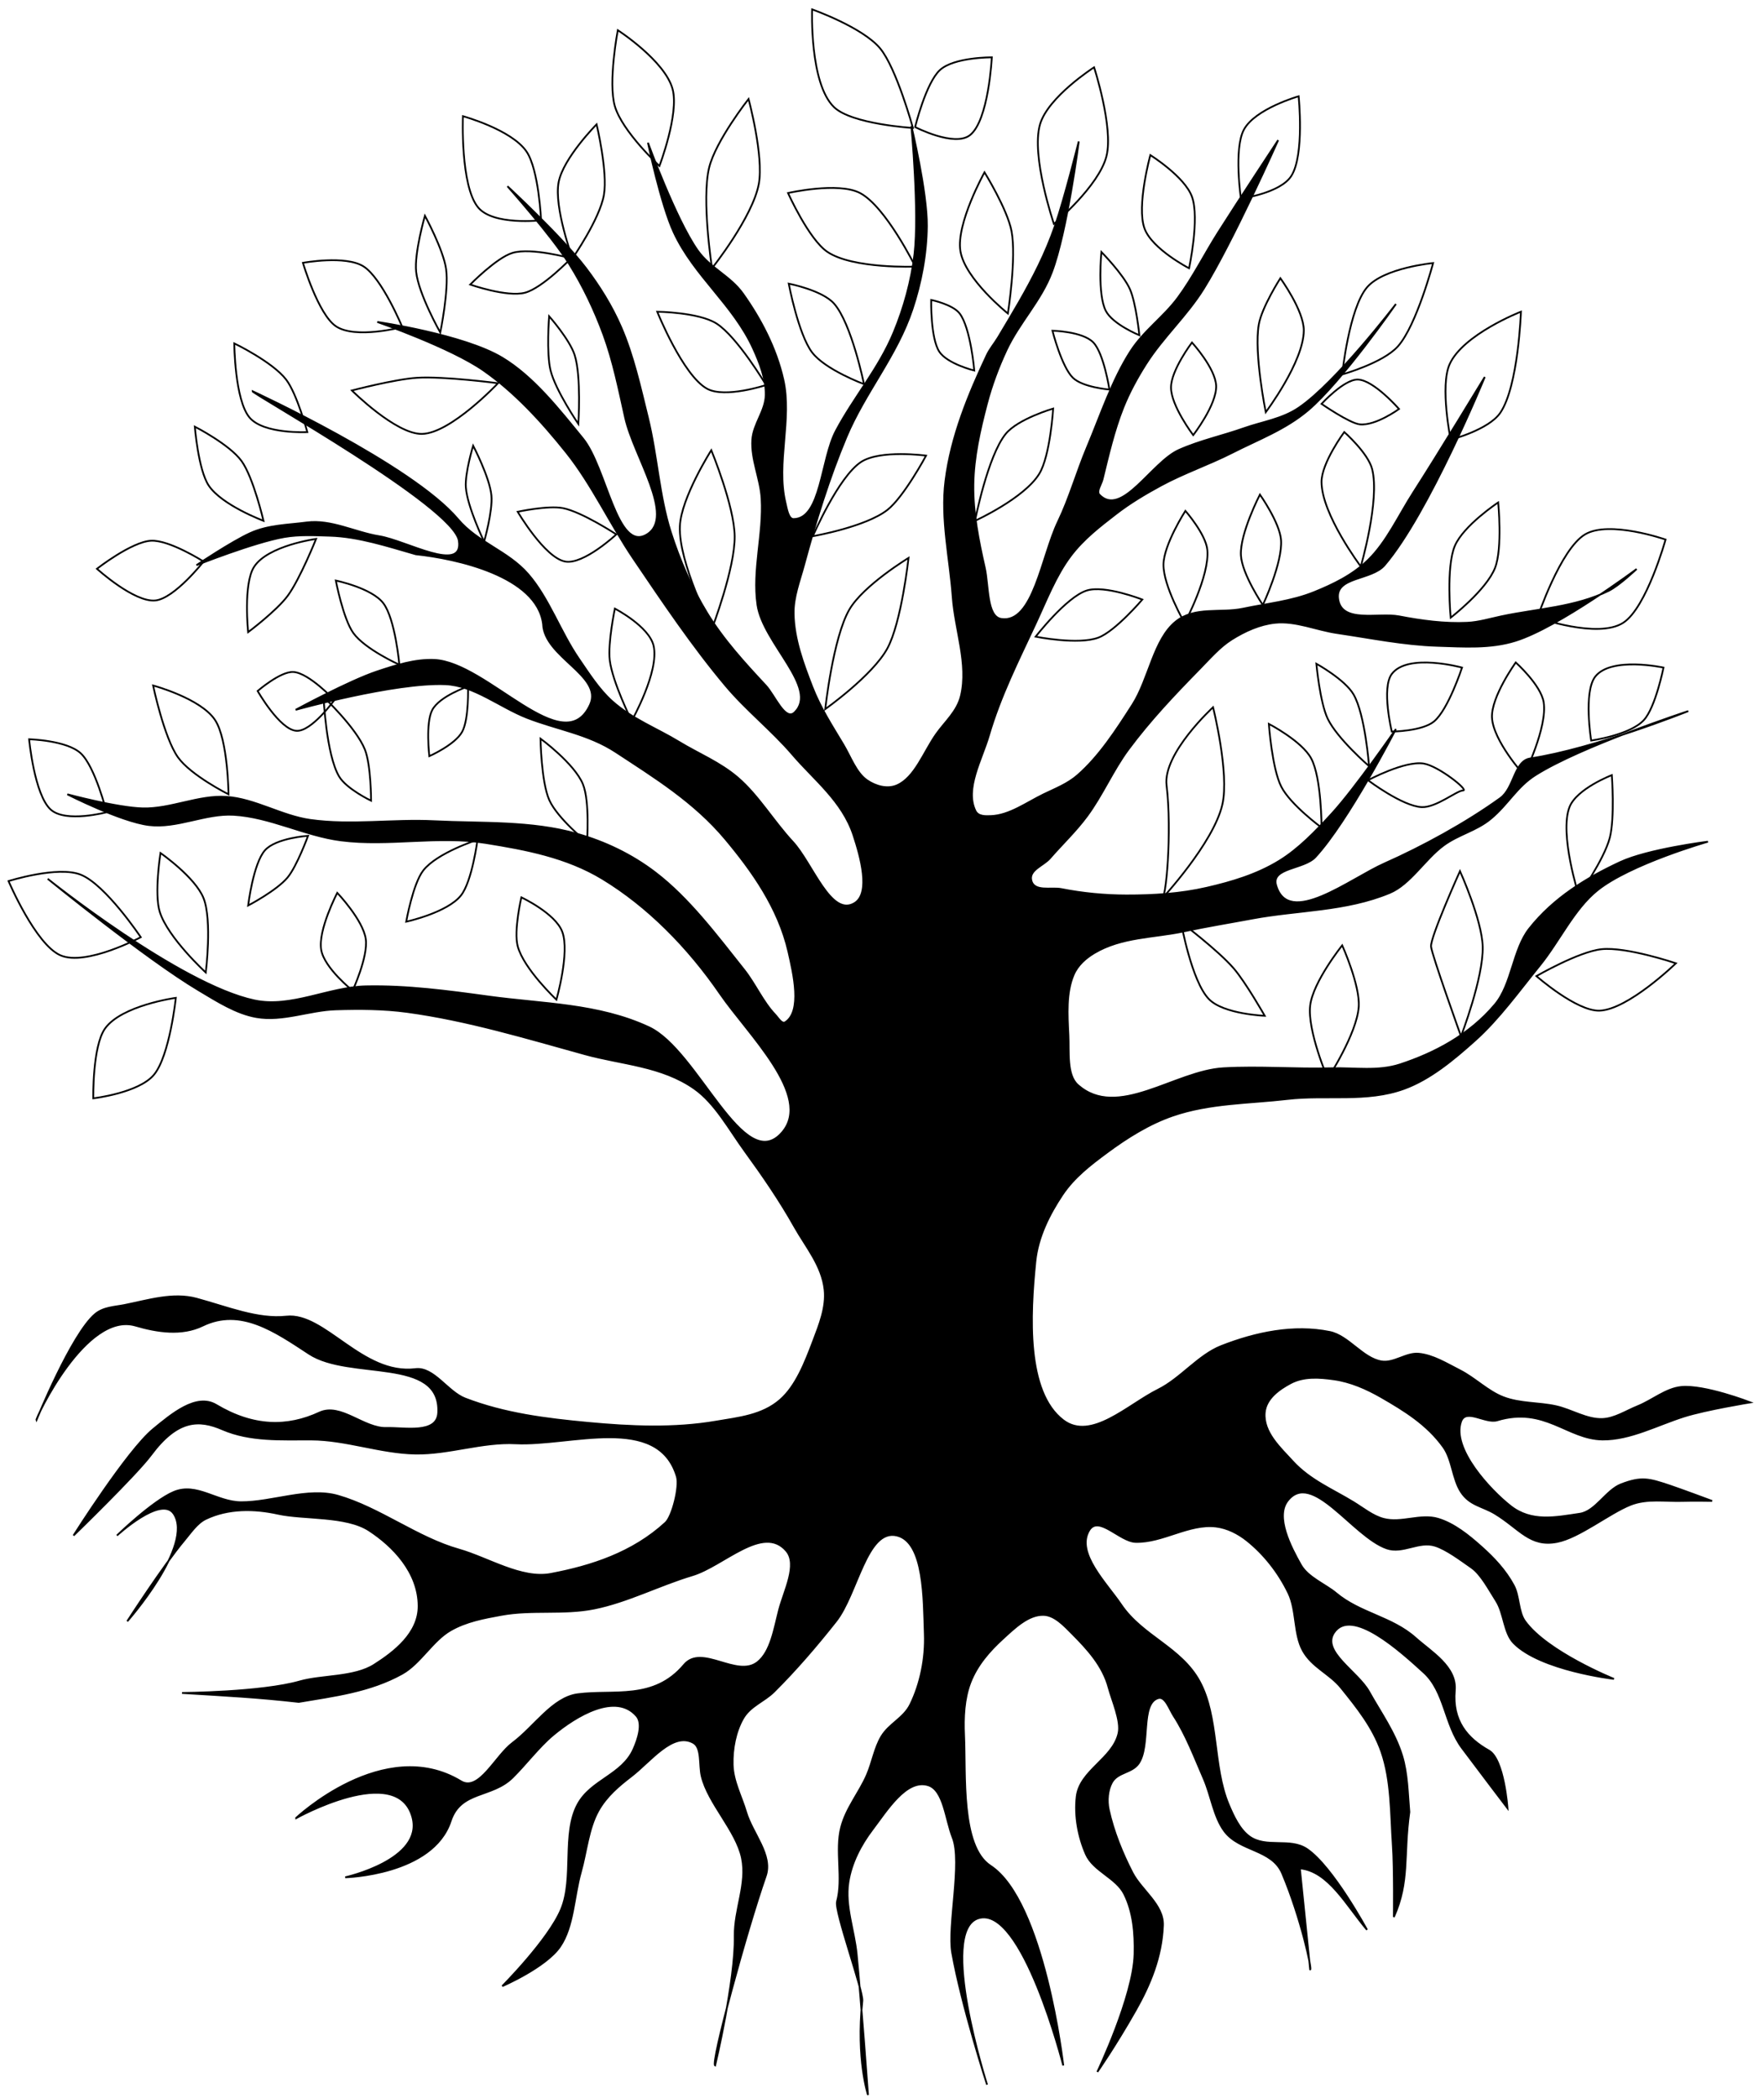 <svg width="291" height="346" viewBox="0 0 291 346" fill="none" xmlns="http://www.w3.org/2000/svg">
<g id="1468294873 1">
<g id="layer2">
<g id="g4348">
<path id="path4206" fill-rule="evenodd" clip-rule="evenodd" d="M170.8 208.09C169.904 216.953 169.258 229.6 175.401 234.274C180.005 237.775 186.068 231.699 191.081 229.206C194.762 227.374 197.694 223.509 201.477 222.027C207.195 219.785 213.454 218.495 219.372 219.704C222.457 220.334 224.794 224.047 227.893 224.56C229.948 224.901 231.961 223.102 234.028 223.293C236.411 223.514 238.635 224.916 240.845 226.038C243.314 227.292 245.455 229.496 248.003 230.473C250.797 231.544 253.817 231.311 256.695 231.951C259.273 232.524 261.747 234.172 264.364 234.062C266.376 233.978 268.244 232.722 270.159 231.951C272.568 230.98 274.792 229.043 277.317 228.783C281.17 228.387 288.735 231.317 288.735 231.317C288.735 231.317 281.403 232.51 277.828 233.64C273.407 235.038 268.927 237.488 264.364 237.441C258.551 237.38 254.83 231.911 246.981 234.274C245.048 234.855 241.807 232.223 241.016 234.485C239.447 238.968 245.864 245.807 249.196 248.421C252.645 251.125 256.563 250.292 260.615 249.688C263.217 249.299 264.929 245.795 267.432 244.831C270.807 243.533 272.03 243.906 275.442 245.042C277.177 245.62 282.43 247.576 282.43 247.576C282.43 247.576 279.248 247.518 277.658 247.576C274.757 247.682 271.727 247.103 268.966 248.21C265.442 249.621 260.524 253.619 256.866 254.333C252.401 255.205 250.692 252.167 246.64 249.688C244.571 248.422 242.466 248.321 241.016 246.098C239.626 243.968 239.582 240.761 238.119 238.708C235.428 234.932 231.578 232.6 227.893 230.473C225.417 229.044 222.768 227.895 220.053 227.517C217.676 227.185 215.092 226.975 212.895 228.15C211.124 229.098 208.836 230.629 208.635 233.007C208.358 236.27 211.254 238.855 213.236 241.031C216.09 244.163 219.873 245.694 223.291 247.787C224.91 248.779 226.468 250.065 228.234 250.532C231.178 251.313 234.343 249.641 237.266 250.532C239.882 251.33 242.241 253.223 244.424 255.178C246.411 256.956 248.348 258.986 249.708 261.512C250.656 263.274 250.441 265.849 251.582 267.425C255.266 272.509 266.239 276.927 266.239 276.927C266.239 276.927 254.138 275.527 249.708 271.014C248.079 269.355 248.126 266.088 246.81 264.046C245.653 262.251 244.339 259.679 242.72 258.556C240.996 257.361 238.668 255.581 236.755 254.967C234.069 254.104 231.414 256.328 228.745 255.389C223.123 253.411 216.407 242.324 212.384 247.576C210.371 250.204 212.918 255.17 214.6 258.134C215.778 260.211 218.699 261.354 220.394 262.779C224.37 266.122 229.62 266.687 233.517 270.17C236.092 272.472 240.334 274.915 239.993 278.827C239.558 283.818 242.014 286.721 245.617 288.751C248.124 290.163 248.685 298.253 248.685 298.253C248.685 298.253 243.667 291.658 241.186 288.329C238.267 284.412 238.347 279.029 234.88 275.871C231.195 272.513 222.948 264.936 220.053 269.325C217.997 272.443 224.005 275.722 225.848 279.038C227.76 282.48 230.102 285.691 231.302 289.596C232.202 292.527 232.224 295.769 232.495 298.887C231.478 306.194 232.566 310.273 229.938 316.201C229.938 316.201 230.034 308.305 229.768 304.377C229.417 299.199 229.549 293.736 227.893 288.962C226.47 284.862 223.791 281.564 221.246 278.405C219.36 276.062 216.457 275.005 214.94 272.281C213.42 269.551 213.925 265.629 212.554 262.779C210.889 259.316 208.469 256.313 205.737 254.122C204.214 252.9 202.431 252.022 200.625 251.799C196.163 251.248 191.813 254.457 187.331 254.333C184.725 254.261 181.216 249.839 179.662 252.433C177.435 256.149 182.548 261.13 184.945 264.68C188.475 269.907 194.823 271.698 197.898 277.349C201.073 283.185 200.05 291.374 202.67 297.62C203.508 299.619 204.515 301.747 206.078 302.899C208.856 304.945 212.789 303.085 215.622 305.01C219.887 307.909 225.507 318.313 225.507 318.313C222.06 314.223 219.138 308.619 214.429 308.177L216.133 324.859C216.473 324.982 214.669 316.476 211.532 309.022C209.825 304.965 204.494 305.414 201.988 302.054C200.229 299.696 199.809 296.223 198.58 293.397C197.045 289.868 195.664 286.174 193.637 283.05C192.907 281.925 192.215 279.762 191.081 280.094C188.071 280.973 189.839 287.938 187.843 290.863C186.741 292.476 184.367 292.28 183.412 294.03C182.736 295.267 182.588 297.022 182.9 298.464C183.686 302.096 185.184 305.75 186.82 308.916C188.299 311.78 191.976 314.178 191.848 317.574C191.651 322.787 189.712 327.424 187.331 331.615C183.963 337.547 181.026 341.751 181.026 341.751C181.026 341.751 186.981 329.275 187.161 322.325C187.251 318.854 186.934 315.352 185.457 312.4C184.123 309.735 180.363 308.608 179.151 305.855C177.902 303.019 177.243 299.549 177.617 296.353C178.124 292.022 183.557 290.112 184.519 285.901C184.985 283.865 183.428 280.417 182.9 278.405C181.941 274.745 179.343 271.968 176.935 269.536C175.537 268.124 173.967 266.423 172.163 266.369C169.648 266.293 167.368 268.526 165.346 270.381C163.246 272.308 161.182 274.633 160.063 277.56C159.055 280.196 158.906 283.306 159.04 286.217C159.34 292.697 158.451 304.534 163.386 307.755C172.286 313.563 175.401 340.695 175.401 340.695C175.401 340.695 168.653 314.109 161.384 316.412C154.713 318.526 162.832 343.862 162.832 343.862C162.832 343.862 158.645 330.922 157.081 322.114C156.303 317.735 158.766 307.131 157.166 303.11C155.972 300.111 155.701 295.225 153.075 294.452C149.519 293.406 146.374 298.539 143.872 301.843C142.045 304.256 140.443 307.248 139.953 310.5C139.363 314.414 140.929 318.372 141.316 322.325C142.073 330.049 143.191 345.552 143.191 345.552C143.191 345.552 141.241 339.655 142.253 330.032C142.428 328.367 137.648 315.26 138.078 313.667C139.125 309.786 137.758 305.32 138.76 301.421C139.587 298.2 141.731 295.742 143.02 292.763C143.909 290.71 144.284 288.299 145.406 286.429C146.679 284.308 149.072 283.408 150.178 281.15C151.851 277.735 152.706 273.527 152.564 269.536C152.36 263.799 152.512 254.375 147.963 253.277C142.985 252.076 141.458 262.937 137.907 267.425C134.671 271.516 131.288 275.452 127.682 279.038C126.059 280.652 123.77 281.368 122.569 283.472C121.344 285.62 120.794 288.446 120.865 291.074C120.939 293.833 122.315 296.294 123.08 298.887C124.124 302.422 127.525 305.989 126.318 309.444C123.082 318.716 117.219 340.324 117.968 340.695C117.968 340.695 121.321 326.601 121.206 319.369C121.135 314.964 123.278 310.756 122.399 306.488C121.465 301.954 116.819 297.463 115.752 292.974C115.315 291.138 115.792 288.285 114.389 287.484C111.015 285.559 107.32 290.549 104.163 292.974C102.141 294.527 100.062 296.252 98.709 298.676C97.064 301.623 96.766 305.428 95.812 308.811C94.662 312.887 94.645 317.751 92.403 321.058C90.065 324.507 82.86 327.604 82.86 327.604C82.86 327.604 90.476 319.963 92.574 314.934C94.72 309.79 92.697 302.429 95.301 297.62C97.485 293.585 102.601 292.788 104.504 288.54C105.225 286.929 106.102 284.307 105.015 283.05C101.595 279.092 95.088 282.97 91.21 286.217C88.925 288.131 86.719 291.053 84.564 293.185C81.124 296.589 75.997 295.313 74.338 300.365C71.405 309.297 56.955 309.655 56.955 309.655C56.955 309.655 69.949 306.781 68.032 299.731C65.54 290.564 48.774 299.942 48.774 299.942C48.77 299.931 63.337 286.112 76.043 293.819C79.018 295.624 81.725 289.6 84.564 287.484C88.145 284.815 91.145 280.008 95.301 279.461C101.235 278.68 107.844 280.564 112.855 274.604C115.765 271.142 121.542 276.849 124.955 274.182C127.168 272.452 127.73 268.61 128.534 265.524C129.346 262.408 131.647 258.063 129.727 255.811C125.892 251.313 119.352 258.29 114.218 259.823C108.779 261.447 103.55 264.2 98.028 265.313C92.973 266.332 87.754 265.435 82.689 266.369C79.855 266.892 76.939 267.412 74.338 268.903C71.347 270.617 69.335 274.412 66.328 276.082C61.02 279.03 55.048 279.747 49.285 280.727C42.581 279.963 37.311 279.696 30.027 279.249C30.027 279.249 43.126 279.159 49.456 277.349C53.084 276.311 58.415 276.714 61.727 274.604C64.978 272.533 69.083 269.42 69.055 264.891C69.021 259.325 64.849 255.028 60.874 252.433C57.093 249.964 50.085 250.618 45.877 249.688C41.956 248.821 37.662 248.753 33.947 250.533C32.515 251.218 31.473 252.803 30.368 254.122C26.947 258.206 20.995 267.425 20.995 267.425C20.995 267.425 32.107 254.863 28.664 249.688C26.584 246.561 19.29 253.277 19.29 253.277C19.29 253.277 25.185 247.559 28.664 246.098C32.449 244.509 35.745 247.757 39.742 247.787C44.829 247.826 50.806 245.305 55.762 246.732C62.641 248.712 68.817 253.653 75.702 255.6C80.491 256.955 86.014 260.53 90.87 259.612C97.536 258.352 104.374 256.149 109.787 251.166C110.92 250.123 112.149 245.205 111.662 243.564C108.557 233.119 94.052 238.535 85.075 238.074C79.551 237.791 74.072 239.853 68.544 239.764C62.773 239.67 57.102 237.46 51.331 237.441C46.362 237.424 41.281 237.745 36.674 235.752C32.836 234.091 29.296 234.085 24.915 239.975C22.465 243.268 12.133 253.277 12.133 253.277C12.133 253.277 20.991 239.265 25.255 235.752C28.278 233.262 32.383 229.785 35.651 231.74C41.825 235.431 47.425 235.452 52.694 233.007C56.21 231.375 60.018 235.664 63.772 235.541C66.692 235.445 72.122 236.62 72.293 233.007C72.736 223.648 57.678 227.679 50.99 223.294C45.373 219.611 39.694 215.615 33.436 218.648C29.997 220.315 25.951 219.706 22.358 218.648C14.155 216.233 5.851 234.005 5.997 234.274C5.997 234.274 11.799 220.009 15.711 216.748C17.072 215.614 18.864 215.59 20.483 215.27C24.42 214.492 28.518 213.16 32.413 214.214C37.526 215.598 42.509 217.684 47.24 217.17C53.583 216.481 59.778 226.914 68.544 225.827C71.552 225.455 73.838 229.568 76.724 230.684C83.259 233.211 90.178 234.059 97.005 234.696C104.03 235.351 111.16 235.684 118.138 234.485C121.755 233.863 125.722 233.507 128.704 230.895C131.304 228.619 132.808 224.754 134.158 221.182C135.158 218.538 136.345 215.63 136.033 212.736C135.604 208.764 132.94 205.677 131.09 202.389C128.62 197.997 125.805 193.905 122.91 189.931C120.272 186.31 117.98 181.997 114.559 179.585C109.158 175.777 102.559 175.56 96.494 173.884C86.783 171.2 77.07 168.26 67.18 166.915C63.282 166.386 59.341 166.375 55.421 166.493C51.035 166.626 46.642 168.521 42.298 167.76C38.934 167.171 35.816 165.15 32.754 163.326C24.052 158.143 7.872 144.955 7.872 144.955C7.872 144.955 29.562 162.364 41.957 165.015C48.034 166.315 54.197 162.824 60.363 162.692C67.138 162.548 73.91 163.457 80.644 164.382C89.5 165.598 98.721 165.561 107.06 169.449C115.187 173.239 122.726 194.143 129.045 186.764C134.153 180.799 123.367 170.583 118.82 163.959C113.474 156.172 106.801 149.453 99.391 144.955C93.452 141.35 86.692 140.094 80.133 139.043C72.244 137.779 64.186 139.626 56.273 138.621C50.288 137.861 44.559 134.743 38.549 134.398C33.873 134.129 29.231 136.659 24.574 136.087C19.906 135.513 11.11 131.019 11.11 131.019C11.11 131.019 19.358 133.241 23.551 133.342C28.18 133.454 32.733 131.132 37.356 131.442C42.062 131.757 46.477 134.581 51.16 135.242C57.934 136.199 64.8 135.115 71.611 135.454C79.522 135.847 87.585 135.366 95.301 137.565C99.773 138.84 104.176 140.918 108.083 143.9C113.634 148.137 118.164 154.192 122.74 159.947C124.577 162.259 125.852 165.244 127.852 167.338C128.358 167.867 128.971 168.99 129.557 168.605C132.32 166.787 130.92 160.722 130.068 156.991C128.411 149.74 124.049 143.643 119.672 138.41C114.523 132.255 107.927 128.204 101.607 124.051C97.02 121.037 91.88 120.328 86.929 118.391C82.446 116.637 78.185 113.063 73.486 112.86C65.176 112.501 48.774 117.083 48.774 117.083C48.774 117.083 57.602 112.292 62.238 110.749C65.296 109.73 68.447 108.72 71.611 108.848C80.412 109.206 93.004 125.73 97.346 116.239C99.525 111.475 89.758 108.392 89.589 102.921C88.579 95.013 75.256 92.121 68.594 91.425C63.932 90.095 59.181 88.51 54.398 88.366C51.899 88.291 49.376 88.151 46.9 88.577C41.959 89.427 32.413 93.223 32.413 93.223C32.413 93.223 38.197 89.34 41.275 87.944C44.251 86.594 47.448 86.597 50.599 86.182C54.614 85.654 58.576 87.811 62.579 88.458C67.021 89.176 76.483 94.676 75.702 89.211C74.892 83.55 41.494 64.901 41.616 64.506C41.616 64.506 67.951 76.628 75.531 85.621C78.832 89.538 83.77 90.849 87.12 94.701C90.543 98.636 92.447 104.228 95.471 108.637C97.162 111.103 98.813 113.701 100.925 115.605C104.253 118.606 108.309 120.112 112.003 122.362C115.24 124.335 118.753 125.727 121.717 128.274C125.118 131.197 127.625 135.468 130.75 138.832C134.044 142.38 137.059 151.356 140.975 148.967C143.677 147.32 141.938 141.233 140.805 137.776C138.96 132.148 134.318 128.64 130.75 124.474C127.256 120.395 123.132 117.194 119.672 113.071C114.221 106.576 109.366 99.344 104.504 92.167C100.653 86.484 97.639 79.915 93.426 74.641C89.332 69.516 84.86 64.673 79.792 61.127C74.361 57.328 62.238 53.104 62.238 53.104C62.238 53.104 76.517 55.187 82.86 59.016C87.98 62.107 92.102 67.357 96.153 72.319C100.084 77.134 101.763 91.188 106.719 88.155C111.476 85.244 104.554 75.276 103.14 68.94C102.107 64.306 101.167 59.592 99.561 55.215C98.054 51.105 96.168 47.172 93.937 43.602C90.962 38.84 83.712 30.721 83.712 30.721C83.712 30.721 92.801 39.136 96.664 44.235C98.888 47.171 100.919 50.403 102.459 53.948C104.494 58.634 105.634 63.851 106.89 68.94C108.412 75.111 108.733 81.728 110.639 87.733C112.138 92.453 114.139 96.986 116.604 101.036C119.362 105.565 122.859 109.354 126.318 113.071C127.82 114.685 129.527 119.028 131.09 117.506C135.172 113.531 125.876 106.099 124.955 99.769C124.117 94.013 125.979 88.076 125.637 82.243C125.444 78.952 123.887 75.818 124.103 72.53C124.275 69.91 126.282 67.767 126.318 65.139C126.355 62.469 125.329 59.866 124.273 57.538C120.956 50.224 114.531 45.593 111.15 38.323C109.043 33.789 106.89 23.542 106.89 23.542C106.89 23.542 111.463 36.142 115.07 41.279C117.144 44.232 120.486 45.516 122.569 48.458C125.473 52.56 128.024 57.352 129.216 62.605C130.692 69.112 128.016 76.393 129.557 82.876C129.801 83.907 130.053 85.63 130.92 85.621C135.479 85.578 135.399 75.769 137.907 71.052C140.883 65.455 144.988 60.759 147.451 54.793C149.112 50.77 150.339 46.384 150.86 41.912C151.672 34.943 150.349 20.797 150.349 20.797C150.349 20.797 152.955 31.677 152.905 37.267C152.863 41.947 151.958 46.665 150.519 50.992C147.95 58.719 142.722 64.692 139.612 72.107C136.781 78.858 134.574 86.01 132.624 93.223C131.915 95.845 130.866 98.482 130.92 101.247C131.002 105.453 132.52 109.489 133.988 113.282C135.316 116.715 137.271 119.726 139.1 122.784C140.326 124.833 141.224 127.451 143.02 128.697C144.472 129.703 146.393 130.223 147.963 129.541C150.921 128.257 152.379 124.022 154.439 121.095C155.873 119.057 157.914 117.355 158.529 114.761C159.768 109.532 157.562 103.928 157.166 98.502C156.699 92.104 155.17 85.633 155.973 79.287C156.903 71.926 159.767 65.034 162.79 58.594C163.298 57.51 164.063 56.645 164.664 55.638C166.971 51.777 169.31 47.927 171.311 43.813C172.334 41.71 173.255 39.523 174.038 37.267C175.606 32.747 177.958 23.331 177.958 23.331C177.958 23.331 176.059 38.157 173.527 44.869C171.717 49.664 168.169 53.168 166.028 57.749C164.716 60.557 163.599 63.532 162.79 66.618C161.66 70.924 160.64 75.393 160.574 79.92C160.507 84.559 161.435 89.178 162.449 93.645C163.111 96.564 162.747 101.719 165.176 102.091C170.465 102.901 171.818 91.713 174.549 86.044C176.424 82.151 177.631 77.817 179.321 73.797C181.577 68.43 183.444 62.7 186.479 57.96C188.678 54.526 191.928 52.324 194.319 49.092C196.783 45.76 198.713 41.877 200.965 38.323C204.208 33.204 210.85 23.12 210.85 23.12C210.85 23.12 203.319 40.007 198.579 47.614C195.756 52.146 191.894 55.573 189.035 60.072C187.613 62.312 186.305 64.695 185.286 67.251C183.79 71.004 182.856 75.07 181.878 79.076C181.674 79.909 180.826 81.052 181.366 81.609C185.058 85.42 189.967 76.233 194.489 74.219C197.978 72.665 201.662 71.891 205.226 70.629C208.25 69.559 211.502 69.127 214.259 67.251C220.437 63.047 230.279 50.147 230.279 50.147C230.279 50.147 221.366 62.958 215.793 67.673C212.034 70.853 207.561 72.497 203.351 74.641C199.428 76.64 195.305 78.016 191.421 80.131C188.91 81.5 186.421 82.976 184.093 84.777C181.443 86.827 178.721 88.909 176.594 91.745C174.159 94.991 172.589 99.098 170.8 102.936C168.016 108.906 165.023 114.823 163.131 121.306C161.963 125.305 159.131 130.132 160.915 133.764C161.374 134.698 162.59 134.642 163.471 134.609C166.524 134.493 169.321 132.402 172.163 131.019C174.08 130.087 176.106 129.325 177.787 127.852C181.331 124.749 184.124 120.452 186.82 116.239C189.551 111.97 190.288 105.475 193.978 102.514C197.113 99.997 201.373 101.183 205.056 100.402C208.987 99.569 213.025 99.198 216.815 97.657C219.929 96.391 223.094 94.878 225.677 92.378C228.761 89.394 230.735 84.977 233.176 81.187C237.194 74.948 244.935 62.183 244.935 62.183C244.935 62.183 235.686 84.722 228.404 93.223C226.255 95.731 220.307 95.094 220.735 98.713C221.234 102.936 227.386 101.013 230.79 101.669C234.506 102.385 238.281 102.899 242.038 102.725C243.933 102.637 245.794 102.067 247.662 101.669C253.592 100.407 259.791 100.183 265.387 97.446C267.073 96.621 269.988 93.856 269.988 93.856C269.988 93.856 257.189 103.427 250.048 105.681C245.859 107.004 241.418 106.66 237.096 106.526C231.558 106.353 226.066 105.22 220.564 104.414C217.15 103.914 213.765 102.368 210.339 102.725C207.85 102.984 205.409 104.07 203.181 105.47C201.225 106.698 199.59 108.599 197.898 110.326C193.801 114.508 189.73 118.787 186.138 123.629C183.616 127.029 181.84 131.206 179.321 134.609C177.446 137.142 175.217 139.236 173.186 141.577C172.156 142.764 169.757 143.483 170.118 145.167C170.554 147.196 173.387 146.314 175.06 146.645C178.606 147.345 182.207 147.695 185.797 147.701C190.242 147.708 194.722 147.442 199.091 146.434C203.172 145.492 207.3 144.281 211.021 141.999C214.229 140.032 217.026 137.118 219.712 134.187C223.573 129.974 230.279 120.251 230.279 120.251C230.279 120.251 222.418 135.503 216.985 141.366C215.105 143.396 209.671 143.1 210.509 146.011C212.54 153.063 222.714 144.94 228.404 142.422C234.589 139.685 241.818 135.749 247.492 131.653C249.824 129.969 249.756 125.516 252.434 125.107C263.098 123.48 278.51 117.294 278.51 117.294C278.51 117.294 260.837 123.07 253.286 127.852C250.199 129.808 248.831 132.627 245.958 135.031C243.542 137.053 240.621 137.614 238.118 139.466C235.063 141.726 232.63 145.873 229.256 147.278C222.014 150.295 214.144 150.088 206.589 151.501C202.84 152.203 199.078 152.81 195.341 153.613C190.379 154.679 185.051 154.496 180.514 157.202C179.171 158.004 177.802 159.159 177.106 160.792C175.851 163.733 176.091 167.396 176.253 170.716C176.391 173.528 175.945 177.301 177.787 178.951C184.306 184.791 193.782 176.664 201.818 176.206C207.776 175.867 213.749 176.374 219.712 176.206C223.465 176.101 227.332 176.763 230.961 175.573C236.634 173.712 242.412 170.693 246.64 165.649C249.406 162.348 249.581 156.595 252.264 153.191C256.321 148.043 261.827 144.744 267.261 142.211C271.86 140.067 281.748 138.832 281.748 138.832C281.748 138.832 268.92 142.5 263.512 146.856C259.637 149.976 257.248 155.28 253.968 159.314C250.545 163.524 247.305 168.051 243.402 171.561C239.78 174.817 235.934 178.015 231.642 179.585C225.47 181.842 218.791 180.529 212.384 181.274C206.063 182.009 199.584 181.913 193.467 184.019C189.621 185.343 185.983 187.6 182.559 190.143C179.918 192.104 177.191 194.168 175.231 197.111C173.129 200.267 171.21 204.03 170.8 208.09L170.8 208.09Z" fill="black" stroke="black" stroke-width="0.291"/>
<g id="paper">
<path id="path4208" fill-rule="evenodd" clip-rule="evenodd" d="M29.006 164.592C29.006 164.592 20.036 165.82 17.316 169.668C15.235 172.613 15.388 181.165 15.388 181.165C15.388 181.165 22.876 180.289 25.39 177.283C27.996 174.168 29.006 164.592 29.006 164.592V164.592Z" stroke="black" stroke-width="0.291"/>
<path id="path4210" fill-rule="evenodd" clip-rule="evenodd" d="M1.409 145.331C1.409 145.331 9.548 142.758 13.339 144.285C17.433 145.935 23.221 154.588 23.221 154.588C23.221 154.588 14.201 159.422 9.965 157.574C5.855 155.78 1.409 145.331 1.409 145.331Z" stroke="black" stroke-width="0.291"/>
<path id="path4212" fill-rule="evenodd" clip-rule="evenodd" d="M26.475 140.702C26.475 140.702 25.411 147.39 26.354 150.407C27.689 154.675 33.947 160.411 33.947 160.411C33.947 160.411 35.025 151.841 33.585 148.168C32.228 144.705 26.475 140.702 26.475 140.702Z" stroke="black" stroke-width="0.291"/>
<path id="path4214" fill-rule="evenodd" clip-rule="evenodd" d="M40.936 149.362C40.936 149.362 45.652 146.896 47.444 144.733C48.993 142.863 50.818 137.865 50.818 137.865C50.818 137.865 45.525 138.208 43.708 140.254C41.77 142.436 40.936 149.362 40.936 149.362V149.362Z" stroke="black" stroke-width="0.291"/>
<path id="path4216" fill-rule="evenodd" clip-rule="evenodd" d="M55.638 147.272C55.638 147.272 52.42 153.432 52.987 156.678C53.517 159.706 58.169 163.397 58.169 163.397C58.169 163.397 60.753 157.817 60.338 154.886C59.893 151.739 55.638 147.272 55.638 147.272Z" stroke="black" stroke-width="0.291"/>
<path id="path4218" fill-rule="evenodd" clip-rule="evenodd" d="M86.007 148.018C86.007 148.018 84.72 153.519 85.404 156.081C86.406 159.828 91.791 164.89 91.791 164.89C91.791 164.89 94.03 157.097 92.755 153.692C91.612 150.636 86.007 148.018 86.007 148.018V148.018Z" stroke="black" stroke-width="0.291"/>
<path id="path4224" fill-rule="evenodd" clip-rule="evenodd" d="M67.01 152.029C67.01 152.029 68.117 145.776 69.822 143.583C72.097 140.656 78.77 138.515 78.77 138.515C78.77 138.515 77.889 145.374 76.043 147.7C73.779 150.552 67.01 152.029 67.01 152.029V152.029Z" stroke="black" stroke-width="0.291"/>
<path id="path4226" fill-rule="evenodd" clip-rule="evenodd" d="M89.165 121.834C89.165 121.834 89.273 128.967 90.614 131.969C91.968 134.999 96.835 138.937 96.835 138.937C96.835 138.937 97.334 132.192 96.153 129.33C94.751 125.931 89.165 121.834 89.165 121.834V121.834Z" stroke="black" stroke-width="0.291"/>
<path id="path4228" fill-rule="evenodd" clip-rule="evenodd" d="M4.804 121.939C4.804 121.939 5.664 131.14 8.383 133.553C10.879 135.767 17.586 133.975 17.586 133.975C17.586 133.975 15.703 126.477 13.326 124.262C11.001 122.096 4.804 121.939 4.804 121.939V121.939Z" stroke="black" stroke-width="0.291"/>
<path id="path4230" fill-rule="evenodd" clip-rule="evenodd" d="M25.255 113.071C25.255 113.071 27.062 121.674 29.346 124.896C31.48 127.907 37.697 131.019 37.697 131.019C37.697 131.019 37.615 122.014 35.481 118.772C33.118 115.184 25.255 113.071 25.255 113.071V113.071Z" stroke="black" stroke-width="0.291"/>
<path id="path4232" fill-rule="evenodd" clip-rule="evenodd" d="M61.215 132.075C61.215 132.075 61.215 126.178 60.193 123.629C58.745 120.018 53.376 114.971 53.376 114.971C53.376 114.971 53.8 124.433 55.932 128.063C57.148 130.132 61.215 132.075 61.215 132.075Z" stroke="black" stroke-width="0.291"/>
<path id="path4234" fill-rule="evenodd" clip-rule="evenodd" d="M42.502 113.976C42.502 113.976 46.269 110.707 48.407 110.84C50.975 111.001 55.156 115.469 55.156 115.469C55.156 115.469 51.381 120.721 48.889 120.545C46.127 120.351 42.502 113.976 42.502 113.976Z" stroke="black" stroke-width="0.291"/>
<path id="path4236" fill-rule="evenodd" clip-rule="evenodd" d="M70.823 124.726C70.823 124.726 70.177 119.24 71.305 117.111C72.527 114.803 77.21 113.229 77.21 113.229C77.21 113.229 77.385 118.607 76.246 120.695C75.065 122.859 70.823 124.726 70.823 124.726V124.726Z" stroke="black" stroke-width="0.291"/>
<path id="path4238" fill-rule="evenodd" clip-rule="evenodd" d="M55.397 95.76C55.397 95.76 56.612 102.088 58.289 104.42C60.216 107.098 65.882 109.646 65.882 109.646C65.882 109.646 65.205 102.075 63.23 99.493C61.307 96.976 55.397 95.76 55.397 95.76Z" stroke="black" stroke-width="0.291"/>
<path id="path4240" fill-rule="evenodd" clip-rule="evenodd" d="M40.936 104.271C40.936 104.271 45.616 100.76 47.444 98.299C49.459 95.585 52.143 88.892 52.143 88.892C52.143 88.892 44.145 89.98 41.9 93.521C40.102 96.356 40.936 104.271 40.936 104.271Z" stroke="black" stroke-width="0.291"/>
<path id="path4242" fill-rule="evenodd" clip-rule="evenodd" d="M15.991 93.819C15.991 93.819 21.689 89.365 24.908 89.191C27.942 89.026 33.585 92.625 33.585 92.625C33.585 92.625 28.785 98.722 25.631 99.045C22.136 99.403 15.991 93.819 15.991 93.819Z" stroke="black" stroke-width="0.291"/>
<path id="path4244" fill-rule="evenodd" clip-rule="evenodd" d="M101.432 100.389C101.432 100.389 100.245 106.073 100.589 108.9C101.028 112.512 104.204 118.903 104.204 118.903C104.204 118.903 108.808 110.729 107.819 106.511C107.068 103.308 101.432 100.389 101.432 100.389Z" stroke="black" stroke-width="0.291"/>
<path id="path4246" fill-rule="evenodd" clip-rule="evenodd" d="M32.139 70.378C32.139 70.378 37.856 73.293 39.851 76.051C41.795 78.738 43.467 85.906 43.467 85.906C43.467 85.906 36.584 83.333 34.428 80.083C32.701 77.478 32.139 70.378 32.139 70.378Z" stroke="black" stroke-width="0.291"/>
<path id="path4248" fill-rule="evenodd" clip-rule="evenodd" d="M38.647 56.642C38.647 56.642 44.946 59.676 47.203 62.614C48.999 64.952 50.697 71.274 50.697 71.274C50.697 71.274 43.524 71.648 41.177 68.885C38.712 65.983 38.647 56.642 38.647 56.642V56.642Z" stroke="black" stroke-width="0.291"/>
<path id="path4250" fill-rule="evenodd" clip-rule="evenodd" d="M78.053 73.513C78.053 73.513 80.784 78.739 81.066 81.725C81.308 84.294 79.861 89.34 79.861 89.34C79.861 89.34 77.084 83.603 76.848 80.381C76.677 78.048 78.053 73.513 78.053 73.513V73.513Z" stroke="black" stroke-width="0.291"/>
<path id="path4252" fill-rule="evenodd" clip-rule="evenodd" d="M85.404 84.413C85.404 84.413 90.411 83.333 92.876 83.816C95.993 84.426 101.673 88.146 101.673 88.146C101.673 88.146 96.263 93.186 93.237 92.625C89.855 91.997 85.404 84.413 85.404 84.413V84.413ZM58.049 64.406C58.049 64.406 65.16 62.544 68.774 62.315C73.234 62.033 82.151 63.211 82.151 63.211C82.151 63.211 74.362 71.483 69.618 71.572C65.307 71.653 58.049 64.406 58.049 64.406Z" stroke="black" stroke-width="0.291"/>
<path id="path4254" fill-rule="evenodd" clip-rule="evenodd" d="M49.974 43.353C49.974 43.353 57.008 42.059 59.977 43.95C63.029 45.894 66.364 53.954 66.364 53.954C66.364 53.954 58.596 55.997 55.397 53.804C52.472 51.8 49.974 43.353 49.974 43.353Z" stroke="black" stroke-width="0.291"/>
<path id="path4256" fill-rule="evenodd" clip-rule="evenodd" d="M70.099 35.589C70.099 35.589 73.143 41.174 73.594 44.398C74.077 47.853 72.63 54.85 72.63 54.85C72.63 54.85 69.052 48.53 68.653 44.846C68.316 41.731 70.099 35.589 70.099 35.589V35.589Z" stroke="black" stroke-width="0.291"/>
<path id="path4258" fill-rule="evenodd" clip-rule="evenodd" d="M77.571 46.936C77.571 46.936 81.914 42.493 84.561 41.711C87.695 40.785 94.202 42.607 94.202 42.607C94.202 42.607 89.499 47.511 86.609 48.28C83.643 49.07 77.571 46.936 77.571 46.936V46.936Z" stroke="black" stroke-width="0.291"/>
<path id="path4260" fill-rule="evenodd" clip-rule="evenodd" d="M90.586 52.162C90.586 52.162 93.99 56.014 94.804 58.583C95.923 62.111 95.407 69.93 95.407 69.93C95.407 69.93 91.668 64.455 90.827 61.121C90.108 58.269 90.586 52.162 90.586 52.162Z" stroke="black" stroke-width="0.291"/>
<path id="path4262" fill-rule="evenodd" clip-rule="evenodd" d="M117.339 74.26C117.339 74.26 121.135 83.456 121.196 88.444C121.26 93.749 117.46 103.674 117.46 103.674C117.46 103.674 111.909 92.829 112.157 86.802C112.35 82.111 117.339 74.26 117.339 74.26Z" stroke="black" stroke-width="0.291"/>
<path id="path4264" fill-rule="evenodd" clip-rule="evenodd" d="M92.153 30.064C92.908 26.068 98.419 20.509 98.419 20.509C98.419 20.509 100.288 28.328 99.624 32.155C98.931 36.152 94.443 42.606 94.443 42.606C94.443 42.606 91.364 34.238 92.153 30.064Z" stroke="black" stroke-width="0.291"/>
<path id="path4266" fill-rule="evenodd" clip-rule="evenodd" d="M76.366 19.165C76.366 19.165 84.373 21.369 86.85 24.988C88.892 27.971 89.26 36.336 89.26 36.336C89.26 36.336 81.425 37.244 78.897 34.245C75.903 30.695 76.366 19.165 76.366 19.165V19.165Z" stroke="black" stroke-width="0.291"/>
<path id="path4268" fill-rule="evenodd" clip-rule="evenodd" d="M108.422 51.416C108.422 51.416 115.248 51.499 118.183 53.356C121.623 55.534 126.378 63.509 126.378 63.509C126.378 63.509 119.586 65.765 116.616 64.107C112.63 61.881 108.422 51.416 108.422 51.416Z" stroke="black" stroke-width="0.291"/>
<path id="path4270" fill-rule="evenodd" clip-rule="evenodd" d="M108.783 27.377C108.783 27.377 112.064 18.785 110.952 14.686C109.683 10.003 101.914 4.981 101.914 4.981C101.914 4.981 100.276 13.59 101.432 17.523C102.667 21.725 108.783 27.377 108.783 27.377Z" stroke="black" stroke-width="0.291"/>
<path id="path4272" fill-rule="evenodd" clip-rule="evenodd" d="M123.485 16.328C123.485 16.328 126.033 25.755 125.173 30.363C124.15 35.837 117.46 44.249 117.46 44.249C117.46 44.249 115.698 32.971 116.978 27.675C118.052 23.23 123.485 16.328 123.485 16.328V16.328ZM130.114 46.787C130.114 46.787 135.634 47.864 137.585 50.072C140.492 53.36 142.526 63.36 142.526 63.36C142.526 63.36 136.15 61.002 133.97 58.134C131.698 55.147 130.114 46.787 130.114 46.787V46.787Z" stroke="black" stroke-width="0.291"/>
<path id="path4274" fill-rule="evenodd" clip-rule="evenodd" d="M130 31.839C130 31.839 138.278 29.951 141.875 31.839C146.117 34.066 151 43.98 151 43.98C151 43.98 140.71 44.382 136.5 41.552C133.426 39.486 130 31.839 130 31.839V31.839Z" stroke="black" stroke-width="0.291"/>
<path id="path4276" fill-rule="evenodd" clip-rule="evenodd" d="M133.97 1.547C133.97 1.547 142.257 4.476 145.177 7.967C147.887 11.207 150.6 21.106 150.6 21.106C150.6 21.106 140.521 20.506 137.585 17.672C133.513 13.741 133.97 1.547 133.97 1.547Z" stroke="black" stroke-width="0.291"/>
<path id="path4278" fill-rule="evenodd" clip-rule="evenodd" d="M163.615 9.46C163.615 9.46 157.399 9.413 155.059 11.55C152.744 13.665 150.962 20.957 150.962 20.957C150.962 20.957 157.426 24.291 160 22.301C163.104 19.901 163.615 9.46 163.615 9.46V9.46Z" stroke="black" stroke-width="0.291"/>
<path id="path4280" fill-rule="evenodd" clip-rule="evenodd" d="M142.044 76.201C145.215 74.126 152.769 75.156 152.769 75.156C152.769 75.156 149.103 81.991 146.382 84.114C142.778 86.927 134.09 88.444 134.09 88.444C134.09 88.444 138.305 78.647 142.044 76.201V76.201ZM136.139 116.962C136.139 116.962 143.954 111.426 146.382 106.958C148.719 102.661 149.877 92.028 149.877 92.028C149.877 92.028 142.442 96.539 140.116 100.538C137.418 105.175 136.139 116.962 136.139 116.962Z" stroke="black" stroke-width="0.291"/>
<path id="path4282" fill-rule="evenodd" clip-rule="evenodd" d="M173.738 67.392C173.738 67.392 167.921 69.089 165.905 71.572C162.92 75.249 160.844 85.906 160.844 85.906C160.844 85.906 168.972 82.199 171.448 78.142C173.253 75.186 173.738 67.392 173.738 67.392V67.392Z" stroke="black" stroke-width="0.291"/>
<path id="path4284" fill-rule="evenodd" clip-rule="evenodd" d="M153.613 49.474C153.613 49.474 157.162 50.2 158.313 51.714C160.133 54.109 160.723 61.121 160.723 61.121C160.723 61.121 156.253 60.022 154.939 57.985C153.482 55.729 153.613 49.474 153.613 49.474Z" stroke="black" stroke-width="0.291"/>
<path id="path4286" fill-rule="evenodd" clip-rule="evenodd" d="M162.41 28.422C162.41 28.422 157.704 36.87 158.433 41.412C159.177 46.039 166.267 51.714 166.267 51.714C166.267 51.714 167.708 42.542 166.869 38.127C166.18 34.504 162.41 28.422 162.41 28.422Z" stroke="black" stroke-width="0.291"/>
<path id="path4288" fill-rule="evenodd" clip-rule="evenodd" d="M180.487 11.102C180.487 11.102 172.897 15.961 171.569 20.509C170.043 25.733 173.859 36.933 173.859 36.933C173.859 36.933 181.315 30.683 182.535 25.735C183.703 21 180.487 11.102 180.487 11.102V11.102Z" stroke="black" stroke-width="0.291"/>
<path id="path4290" fill-rule="evenodd" clip-rule="evenodd" d="M173.618 54.551C173.618 54.551 178.599 54.65 180.366 56.492C182.102 58.301 183.017 64.256 183.017 64.256C183.017 64.256 178.624 63.903 176.992 62.315C175.126 60.5 173.618 54.551 173.618 54.551V54.551Z" stroke="black" stroke-width="0.291"/>
<path id="path4292" fill-rule="evenodd" clip-rule="evenodd" d="M181.692 41.562C181.692 41.562 185.292 45.218 186.392 47.683C187.415 49.975 187.958 55.298 187.958 55.298C187.958 55.298 183.564 53.507 182.415 51.267C181.009 48.524 181.692 41.562 181.692 41.562Z" stroke="black" stroke-width="0.291"/>
<path id="path4294" fill-rule="evenodd" clip-rule="evenodd" d="M189.766 25.585C189.766 25.585 195.434 29.126 196.635 32.453C197.933 36.047 196.153 44.249 196.153 44.249C196.153 44.249 190.044 41.091 188.802 37.679C187.458 33.986 189.766 25.585 189.766 25.585V25.585Z" stroke="black" stroke-width="0.291"/>
<path id="path4296" fill-rule="evenodd" clip-rule="evenodd" d="M214.23 15.88C214.23 15.88 207.04 17.929 205.191 21.404C203.509 24.567 204.709 32.752 204.709 32.752C204.709 32.752 211.198 31.886 213.024 29.019C215.229 25.559 214.23 15.88 214.23 15.88Z" stroke="black" stroke-width="0.291"/>
<path id="path4298" fill-rule="evenodd" clip-rule="evenodd" d="M196.635 56.492C196.635 56.492 193.176 61.058 193.176 63.914C193.176 66.939 196.838 71.772 196.838 71.772C196.838 71.772 200.724 66.774 200.623 63.65C200.528 60.753 196.635 56.492 196.635 56.492V56.492Z" stroke="black" stroke-width="0.291"/>
<path id="path4300" fill-rule="evenodd" clip-rule="evenodd" d="M211.217 45.891C211.217 45.891 208.158 50.656 207.657 53.529C206.832 58.263 208.806 67.989 208.806 67.989C208.806 67.989 215.049 59.703 215.083 54.519C215.106 51.23 211.217 45.891 211.217 45.891Z" stroke="black" stroke-width="0.291"/>
<path id="path4302" fill-rule="evenodd" clip-rule="evenodd" d="M170.846 105.017C170.846 105.017 175.91 98.466 179.281 97.403C182.265 96.461 188.44 98.896 188.44 98.896C188.44 98.896 184.021 104.091 181.21 105.167C177.909 106.43 170.846 105.017 170.846 105.017V105.017Z" stroke="black" stroke-width="0.291"/>
<path id="path4304" fill-rule="evenodd" clip-rule="evenodd" d="M195.55 84.264C195.55 84.264 198.91 88.094 199.166 90.684C199.589 94.968 195.43 102.778 195.43 102.778C195.43 102.778 191.862 96.614 191.935 93.073C192.002 89.78 195.55 84.264 195.55 84.264Z" stroke="black" stroke-width="0.291"/>
<path id="path4306" fill-rule="evenodd" clip-rule="evenodd" d="M207.843 81.576C207.843 81.576 211.105 86.186 211.325 89.05C211.616 92.822 208.325 99.792 208.325 99.792C208.325 99.792 204.872 94.691 204.709 91.58C204.523 88.01 207.843 81.576 207.843 81.576Z" stroke="black" stroke-width="0.291"/>
<path id="path4308" fill-rule="evenodd" clip-rule="evenodd" d="M225.507 47.402C228.256 44.165 236.414 43.39 236.414 43.39C236.414 43.39 233.703 53.642 230.62 57.115C228.169 59.876 221.417 61.761 221.417 61.761C221.417 61.761 222.538 50.899 225.507 47.402V47.402Z" stroke="black" stroke-width="0.291"/>
<path id="path4310" fill-rule="evenodd" clip-rule="evenodd" d="M218.008 66.617C218.008 66.617 221.711 62.571 223.973 62.605C226.594 62.645 230.79 67.462 230.79 67.462C230.79 67.462 226.923 70.274 224.314 69.996C222.625 69.816 218.008 66.617 218.008 66.617Z" stroke="black" stroke-width="0.291"/>
<path id="path4312" fill-rule="evenodd" clip-rule="evenodd" d="M221.758 71.263C221.758 71.263 225.688 74.724 226.359 77.386C227.661 82.545 224.484 93.434 224.484 93.434C224.484 93.434 218.027 84.858 218.008 79.498C217.997 76.346 221.758 71.263 221.758 71.263Z" stroke="black" stroke-width="0.291"/>
<path id="path4314" fill-rule="evenodd" clip-rule="evenodd" d="M250.901 51.414C250.901 51.414 241.363 55.138 239.141 60.071C237.508 63.699 239.312 72.529 239.312 72.529C239.312 72.529 245.568 70.908 247.492 68.095C250.486 63.72 250.901 51.414 250.901 51.414Z" stroke="black" stroke-width="0.291"/>
<path id="path4316" fill-rule="evenodd" clip-rule="evenodd" d="M239.312 101.88C239.312 101.88 245.216 97.331 246.64 93.645C247.893 90.402 247.151 82.876 247.151 82.876C247.151 82.876 241.413 86.683 239.993 90.055C238.518 93.559 239.312 101.88 239.312 101.88V101.88Z" stroke="black" stroke-width="0.291"/>
<path id="path4318" fill-rule="evenodd" clip-rule="evenodd" d="M253.627 101.88C253.627 101.88 257.397 90.602 261.467 88.155C265.459 85.755 274.76 89 274.76 89C274.76 89 271.645 100.227 267.773 102.725C263.585 105.425 253.627 101.88 253.627 101.88V101.88Z" stroke="black" stroke-width="0.291"/>
<path id="path4320" fill-rule="evenodd" clip-rule="evenodd" d="M200.113 116.66C200.113 116.66 202.839 127.528 201.647 132.708C200.174 139.114 191.592 148.333 191.592 148.333C192.373 148.818 193.361 137.075 192.444 129.541C191.802 124.265 200.113 116.66 200.113 116.66V116.66Z" stroke="black" stroke-width="0.291"/>
<path id="path4322" fill-rule="evenodd" clip-rule="evenodd" d="M209.316 119.405C209.316 119.405 214.762 122.227 216.304 125.107C218.029 128.328 218.008 136.509 218.008 136.509C218.008 136.509 212.889 132.757 211.362 129.752C209.835 126.747 209.316 119.405 209.316 119.405V119.405Z" stroke="black" stroke-width="0.291"/>
<path id="path4324" fill-rule="evenodd" clip-rule="evenodd" d="M217.156 109.481C217.156 109.481 221.859 112.074 223.292 114.549C225.211 117.865 225.848 126.374 225.848 126.374C225.848 126.374 220.615 121.856 219.031 118.561C217.74 115.877 217.156 109.481 217.156 109.481Z" stroke="black" stroke-width="0.291"/>
<path id="path4326" fill-rule="evenodd" clip-rule="evenodd" d="M229.597 120.672C229.597 120.672 227.857 113.491 229.597 111.17C232.234 107.655 241.186 110.115 241.186 110.115C241.186 110.115 238.932 117.01 236.585 118.983C234.621 120.634 229.597 120.672 229.597 120.672V120.672Z" stroke="black" stroke-width="0.291"/>
<path id="path4328" fill-rule="evenodd" clip-rule="evenodd" d="M225.677 128.696C225.677 128.696 231.754 125.428 234.88 125.951C237.325 126.361 242.379 130.386 241.357 130.386C240.334 130.386 236.927 133.234 234.54 133.131C231.356 132.993 225.677 128.696 225.677 128.696V128.696Z" stroke="black" stroke-width="0.291"/>
<path id="path4330" fill-rule="evenodd" clip-rule="evenodd" d="M250.048 109.27C250.048 109.27 254.192 112.979 254.65 115.816C255.319 119.963 251.412 127.852 251.412 127.852C251.412 127.852 246.302 122.19 246.129 118.35C245.973 114.923 250.048 109.27 250.048 109.27Z" stroke="black" stroke-width="0.291"/>
<path id="path4332" fill-rule="evenodd" clip-rule="evenodd" d="M262.49 122.15C262.49 122.15 261.183 114.121 263.171 111.593C265.803 108.247 274.42 110.115 274.42 110.115C274.42 110.115 273.111 116.674 271.181 118.772C268.899 121.254 262.49 122.15 262.49 122.15Z" stroke="black" stroke-width="0.291"/>
<path id="path4334" fill-rule="evenodd" clip-rule="evenodd" d="M194.83 152.135C194.83 152.135 200.932 156.734 203.522 159.736C205.498 162.027 208.635 167.549 208.635 167.549C208.635 167.549 201.861 167.299 199.432 164.804C196.554 161.849 194.83 152.135 194.83 152.135V152.135Z" stroke="black" stroke-width="0.291"/>
<path id="path4336" fill-rule="evenodd" clip-rule="evenodd" d="M221.417 155.935C221.417 155.935 224.388 162.522 224.144 166.071C223.837 170.526 219.031 177.895 219.031 177.895C219.031 177.895 215.64 170.001 216.134 165.86C216.601 161.939 221.417 155.935 221.417 155.935V155.935Z" stroke="black" stroke-width="0.291"/>
<path id="path4338" fill-rule="evenodd" clip-rule="evenodd" d="M240.846 143.688C240.846 143.688 244.478 151.717 244.595 156.147C244.731 161.288 241.016 170.927 241.016 170.927C241.016 170.927 236.244 157.625 236.074 156.147C235.903 154.668 240.846 143.688 240.846 143.688Z" stroke="black" stroke-width="0.291"/>
<path id="path4340" fill-rule="evenodd" clip-rule="evenodd" d="M265.898 127.852C265.898 127.852 260.089 130.082 258.911 133.131C257.203 137.548 260.445 147.7 260.445 147.7C260.445 147.7 264.607 141.818 265.557 138.198C266.419 134.916 265.898 127.852 265.898 127.852V127.852Z" stroke="black" stroke-width="0.291"/>
<path id="path4344" fill-rule="evenodd" clip-rule="evenodd" d="M253.457 161.003C253.457 161.003 260.435 156.966 264.194 156.569C268.317 156.133 276.465 158.891 276.465 158.891C276.465 158.891 268.552 166.567 263.853 166.704C260.065 166.814 253.457 161.003 253.457 161.003V161.003Z" stroke="black" stroke-width="0.291"/>
</g>
</g>
</g>
</g>
</svg>
